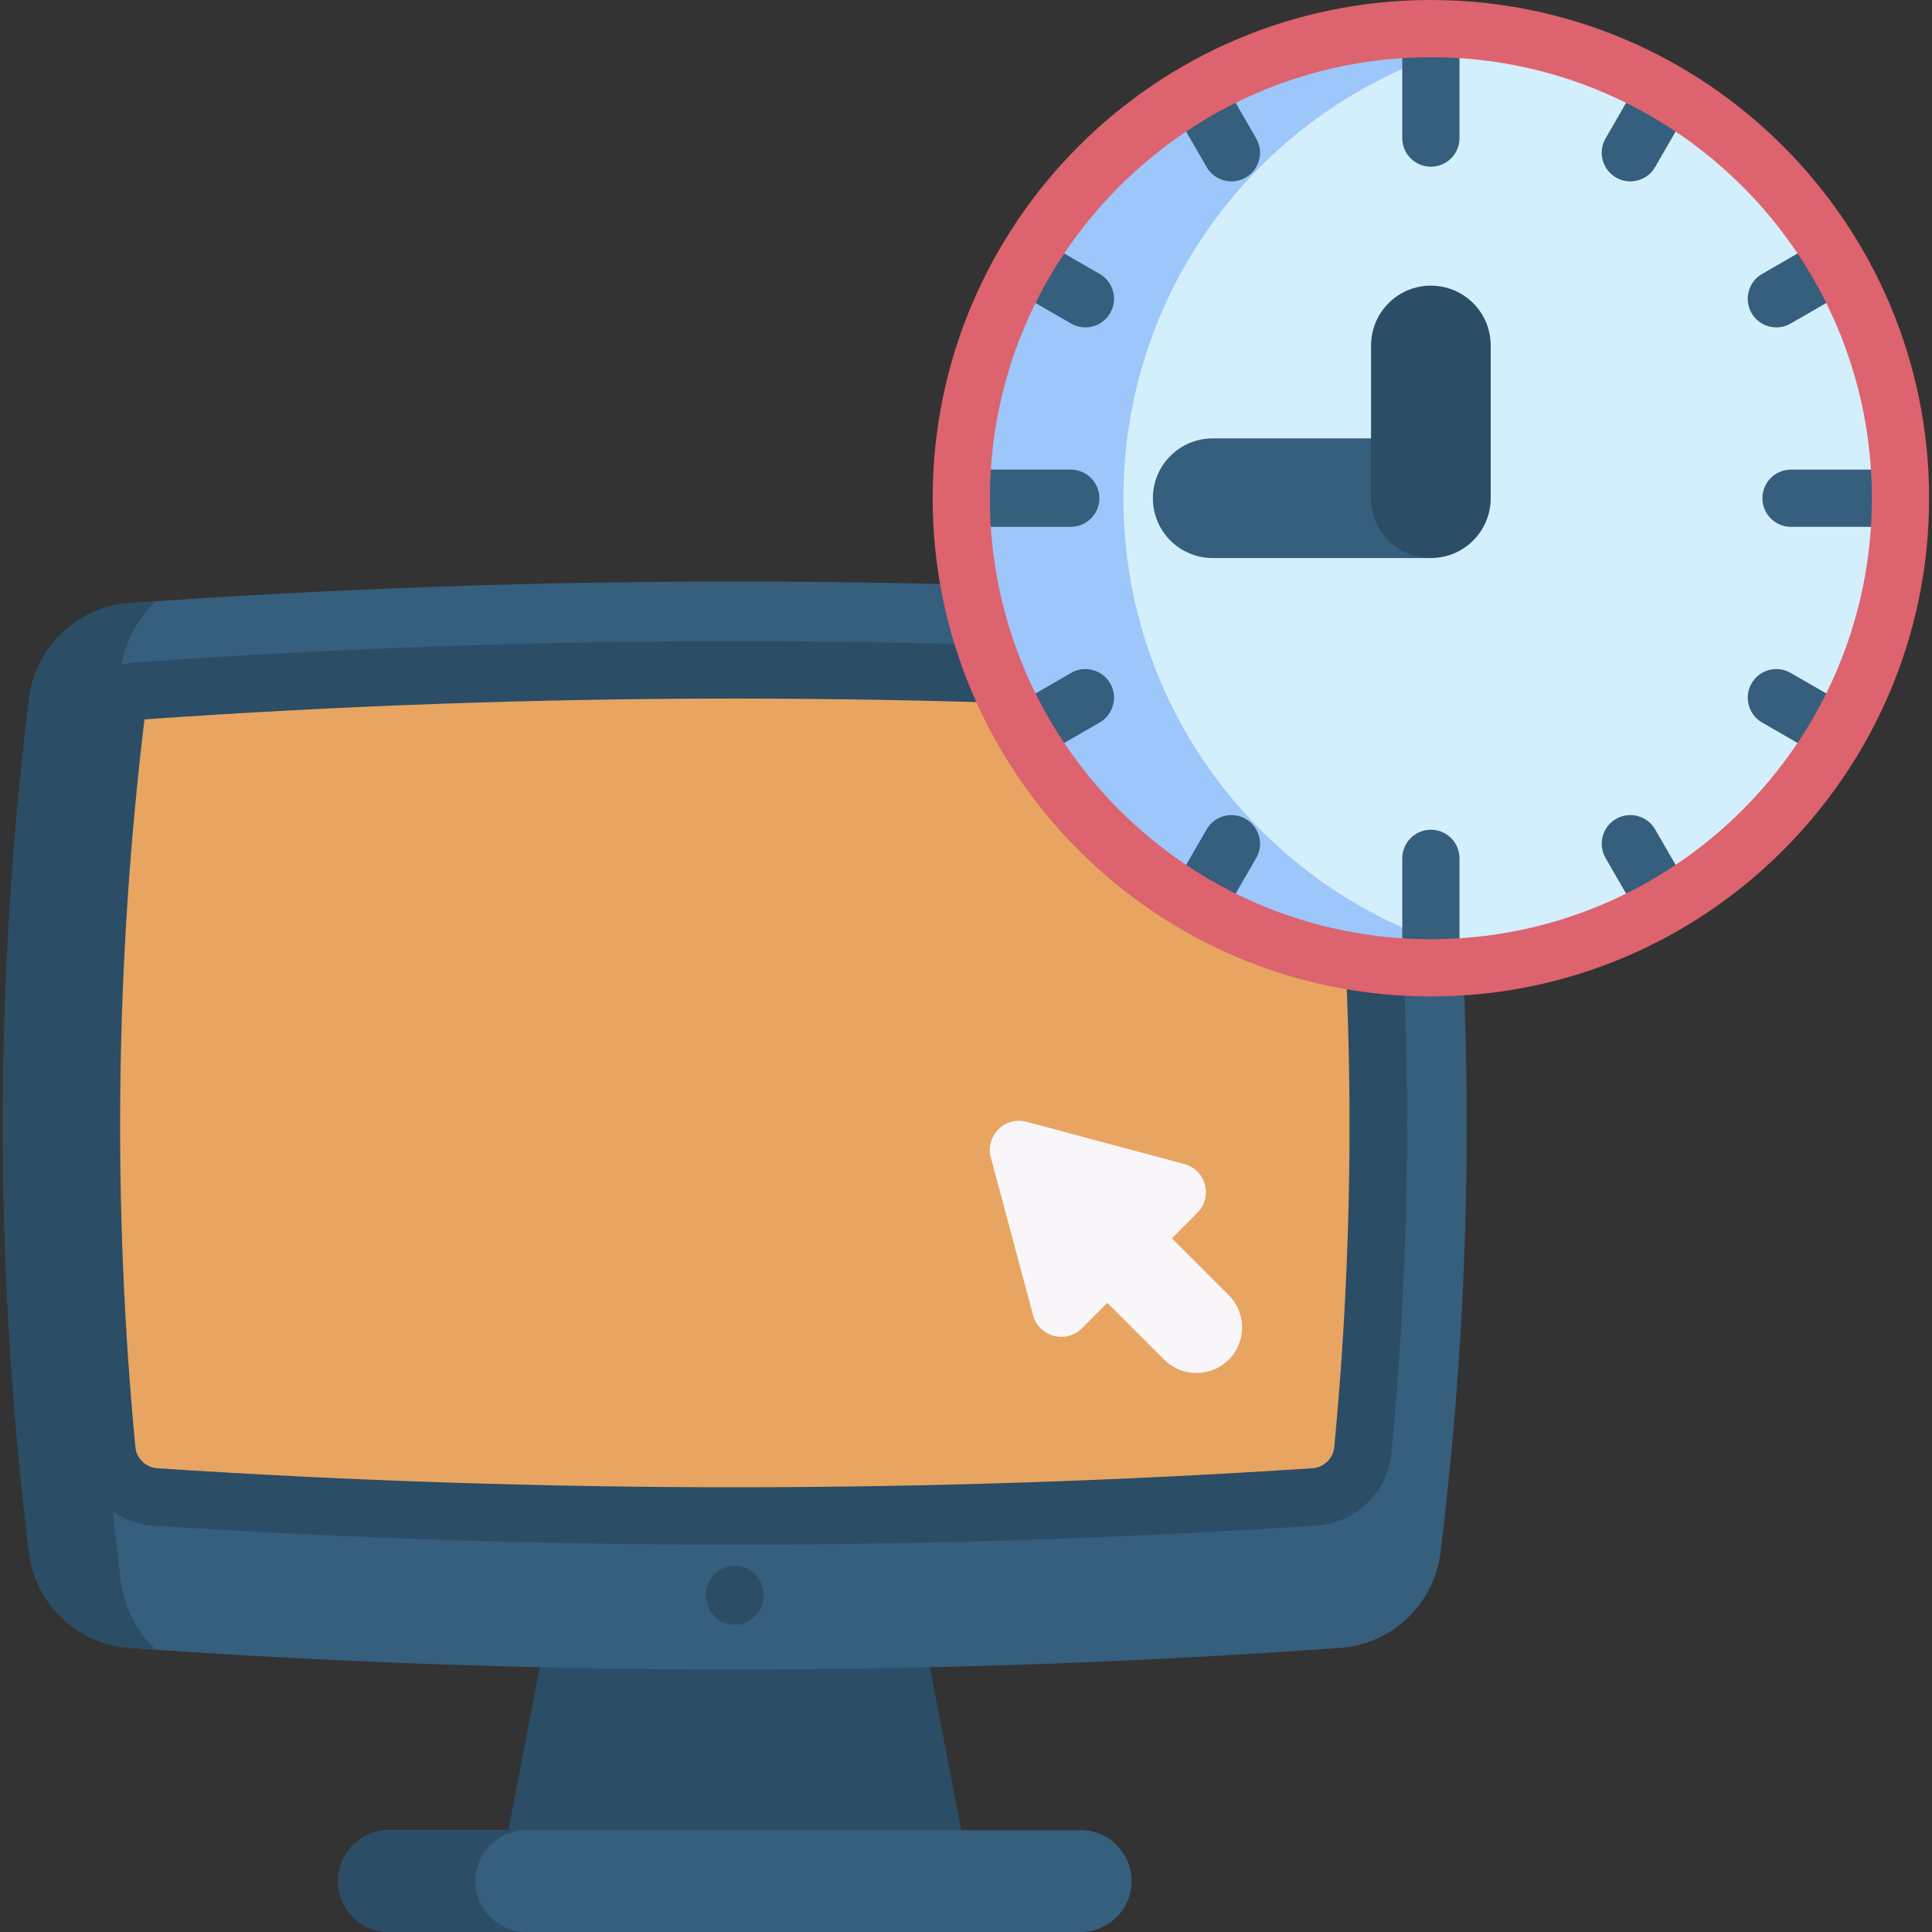 <svg id="Capa_1" enable-background="new 0 0 512 512" height="512" viewBox="0 0 512 512" width="512" xmlns="http://www.w3.org/2000/svg"><rect x="0" y="0" width="512" height="512" fill="#333333" stroke="none"/><g><g><g><g><g><path d="m134.736 485.005 8.296-43.164 51.703-19.262 51.703 19.262 8.296 43.164-59.999 13.498z" fill="#2b4d66"/><path d="m34.379 436.719c106.904 7.623 213.808 7.623 320.712 0 13.837-.987 25.003-11.622 26.689-25.391 9.229-75.373 9.229-150.747 0-226.12-1.686-13.769-12.852-24.404-26.689-25.391-106.904-7.623-213.808-7.623-320.712 0-13.836.988-25.003 11.623-26.689 25.392-9.229 75.373-9.229 150.746 0 226.12 1.686 13.769 12.853 24.404 26.689 25.39z" fill="#365e7d"/><path d="m41.27 437.196c-2.295-.156-4.59-.312-6.885-.476-13.839-.991-25.009-11.622-26.695-25.391-9.226-75.378-9.226-150.748 0-226.126 1.686-13.769 12.856-24.4 26.695-25.391 2.295-.164 4.59-.32 6.885-.476-5.027 4.792-8.43 11.279-9.328 18.585-9.827 80.233-9.827 160.458 0 240.691.898 7.305 4.301 13.792 9.328 18.584z" fill="#2b4d66"/><path d="m28.294 384.18c.645 6.779 6.131 12.073 12.925 12.519 51.022 3.349 102.599 5.048 153.516 5.048s102.494-1.698 153.516-5.048c6.795-.446 12.281-5.741 12.925-12.519 6.203-65.223 5.325-131.081-2.639-196.125-.323-2.639-2.473-4.692-5.112-4.88-52.651-3.754-106.041-5.658-158.69-5.658s-106.04 1.904-158.69 5.658c-2.639.188-4.788 2.241-5.112 4.88-7.964 65.044-8.842 130.902-2.639 196.125z" fill="#e7a561"/><path d="m194.735 409.358c-51.007 0-102.825-1.704-154.014-5.064-10.588-.695-19-8.85-20.003-19.392-6.252-65.747-5.357-132.286 2.662-197.77.765-6.244 5.864-11.1 12.124-11.546 52.831-3.767 106.404-5.677 159.232-5.677s106.401 1.91 159.232 5.677c6.26.446 11.359 5.302 12.124 11.545 8.019 65.485 8.914 132.024 2.662 197.771-1.003 10.542-9.416 18.698-20.003 19.393-51.19 3.359-103.008 5.063-154.016 5.063zm-158.865-25.898c.292 3.068 2.752 5.443 5.848 5.646 50.859 3.338 102.341 5.031 153.017 5.031 50.677 0 102.159-1.693 153.018-5.031 3.097-.203 5.556-2.578 5.848-5.646 6.096-64.096 5.283-128.956-2.415-192.813-51.92-3.661-104.549-5.518-156.451-5.518-51.901 0-104.529 1.857-156.45 5.518-7.698 63.855-8.511 128.716-2.415 192.813z" fill="#2b4d66"/><path d="m194.735 430.58c-4.203 0-7.61-3.407-7.61-7.61v-.39c0-4.203 3.407-7.61 7.61-7.61s7.61 3.407 7.61 7.61v.39c0 4.202-3.407 7.61-7.61 7.61z" fill="#2b4d66"/><path d="m286.379 512h-183.288c-7.454 0-13.497-6.043-13.497-13.497 0-7.454 6.043-13.497 13.497-13.497h183.288c7.454 0 13.497 6.043 13.497 13.497 0 7.454-6.042 13.497-13.497 13.497z" fill="#365e7d"/><path d="m139.487 511.998h-36.397c-7.454 0-13.496-6.042-13.496-13.496 0-3.723 1.514-7.103 3.949-9.546 2.443-2.435 5.823-3.95 9.546-3.95h36.397c-3.731 0-7.103 1.514-9.546 3.95-2.443 2.443-3.95 5.823-3.95 9.546.001 7.455 6.042 13.496 13.497 13.496z" fill="#2b4d66"/></g></g></g><path d="m313.84 308.479-41.779-11.192c-5.751-1.541-11.013 3.721-9.473 9.473l11.191 41.78c1.54 5.752 8.73 7.679 12.94 3.468l6.74-6.74 15.062 15.062c4.717 4.717 12.393 4.717 17.11 0s4.717-12.393 0-17.11l-15.062-15.062 6.738-6.738c4.211-4.211 2.284-11.4-3.467-12.941z" fill="#f9f6f9"/></g><g><circle cx="379.198" cy="132.033" fill="#d3effb" r="124.45"/><path d="m400.943 254.68c-6.891 1.194-13.983 1.807-21.213 1.807-68.732 0-124.454-55.721-124.454-124.454 0-68.732 55.721-124.454 124.454-124.454 7.229 0 14.321.613 21.213 1.807-58.617 10.062-103.231 61.144-103.231 122.646s44.613 112.586 103.231 122.648z" fill="#9dc6fb"/><path d="m379.197 147.887h-57.819c-8.756 0-15.854-7.098-15.854-15.854s7.098-15.854 15.854-15.854h57.819c8.756 0 0 7.098 0 15.854.001 8.756 0 10.628 0 15.854z" fill="#365e7d"/><path d="m379.197 147.887c-8.756 0-15.854-7.098-15.854-15.854v-40.481c0-8.756 7.098-15.854 15.854-15.854s15.854 7.098 15.854 15.854v40.482c0 8.755-7.098 15.853-15.854 15.853z" fill="#2b4d66"/><g fill="#365e7d"><g><path d="m379.198 44.179c-4.189 0-7.584-3.395-7.584-7.584v-25.088c0-4.188 3.395-7.584 7.584-7.584s7.584 3.395 7.584 7.584v25.088c0 4.188-3.395 7.584-7.584 7.584z"/><path d="m379.198 260.143c-4.189 0-7.584-3.395-7.584-7.584v-25.088c0-4.188 3.395-7.584 7.584-7.584s7.584 3.395 7.584 7.584v25.088c0 4.189-3.395 7.584-7.584 7.584z"/></g><g><path d="m499.724 139.617h-25.088c-4.189 0-7.584-3.395-7.584-7.584 0-4.188 3.395-7.584 7.584-7.584h25.088c4.189 0 7.584 3.395 7.584 7.584-.001 4.189-3.396 7.584-7.584 7.584z"/><path d="m283.759 139.617h-25.088c-4.188 0-7.584-3.395-7.584-7.584 0-4.188 3.395-7.584 7.584-7.584h25.088c4.189 0 7.584 3.395 7.584 7.584s-3.395 7.584-7.584 7.584z"/></g><g><path d="m470.759 86.759c-2.621 0-5.17-1.36-6.574-3.793-2.094-3.627-.851-8.265 2.776-10.359l12.825-7.404c3.625-2.093 8.266-.851 10.359 2.776 2.094 3.627.851 8.265-2.776 10.359l-12.825 7.404c-1.194.689-2.499 1.017-3.785 1.017z"/><path d="m274.826 199.882c-2.621 0-5.169-1.36-6.574-3.793-2.094-3.627-.851-8.265 2.776-10.359l12.824-7.404c3.626-2.094 8.264-.852 10.359 2.776 2.094 3.627.851 8.265-2.776 10.359l-12.824 7.404c-1.194.689-2.498 1.017-3.785 1.017z"/></g><g><path d="m432.049 48.064c-1.287 0-2.591-.328-3.785-1.017-3.627-2.094-4.87-6.732-2.776-10.36l7.405-12.825c2.094-3.627 6.732-4.869 10.359-2.775s4.87 6.732 2.776 10.36l-7.405 12.825c-1.404 2.432-3.953 3.792-6.574 3.792z"/><path d="m318.928 243.997c-1.287 0-2.59-.328-3.785-1.017-3.627-2.094-4.87-6.732-2.776-10.359l7.404-12.824c2.093-3.627 6.73-4.871 10.359-2.776 3.627 2.094 4.87 6.732 2.776 10.359l-7.404 12.824c-1.404 2.433-3.954 3.793-6.574 3.793z"/></g><g><path d="m326.345 48.064c-2.621 0-5.17-1.36-6.574-3.793l-7.404-12.825c-2.094-3.627-.851-8.265 2.776-10.359 3.626-2.093 8.266-.851 10.359 2.776l7.404 12.825c2.094 3.627.851 8.265-2.776 10.359-1.194.689-2.498 1.017-3.785 1.017z"/><path d="m439.468 243.997c-2.621 0-5.169-1.36-6.574-3.793l-7.405-12.824c-2.094-3.627-.852-8.265 2.776-10.36 3.626-2.094 8.264-.852 10.359 2.775l7.405 12.824c2.094 3.627.852 8.265-2.776 10.36-1.194.69-2.498 1.018-3.785 1.018z"/></g><g><path d="m287.636 86.759c-1.287 0-2.591-.328-3.785-1.017l-12.824-7.404c-3.627-2.094-4.87-6.732-2.776-10.359 2.093-3.627 6.733-4.871 10.359-2.776l12.824 7.404c3.627 2.094 4.87 6.732 2.776 10.359-1.404 2.433-3.953 3.793-6.574 3.793z"/><path d="m483.57 199.882c-1.287 0-2.59-.328-3.785-1.017l-12.825-7.404c-3.627-2.094-4.87-6.732-2.776-10.359 2.093-3.628 6.73-4.871 10.359-2.776l12.825 7.404c3.627 2.094 4.87 6.732 2.776 10.359-1.404 2.432-3.953 3.793-6.574 3.793z"/></g></g><path d="m379.198 264.067c-72.804 0-132.034-59.23-132.034-132.034 0-72.803 59.23-132.033 132.034-132.033s132.034 59.23 132.034 132.033c-.001 72.804-59.23 132.034-132.034 132.034zm0-248.9c-64.44 0-116.866 52.426-116.866 116.866s52.426 116.866 116.866 116.866 116.866-52.426 116.866-116.866-52.426-116.866-116.866-116.866z" fill="#dd636e"/></g></g></svg>